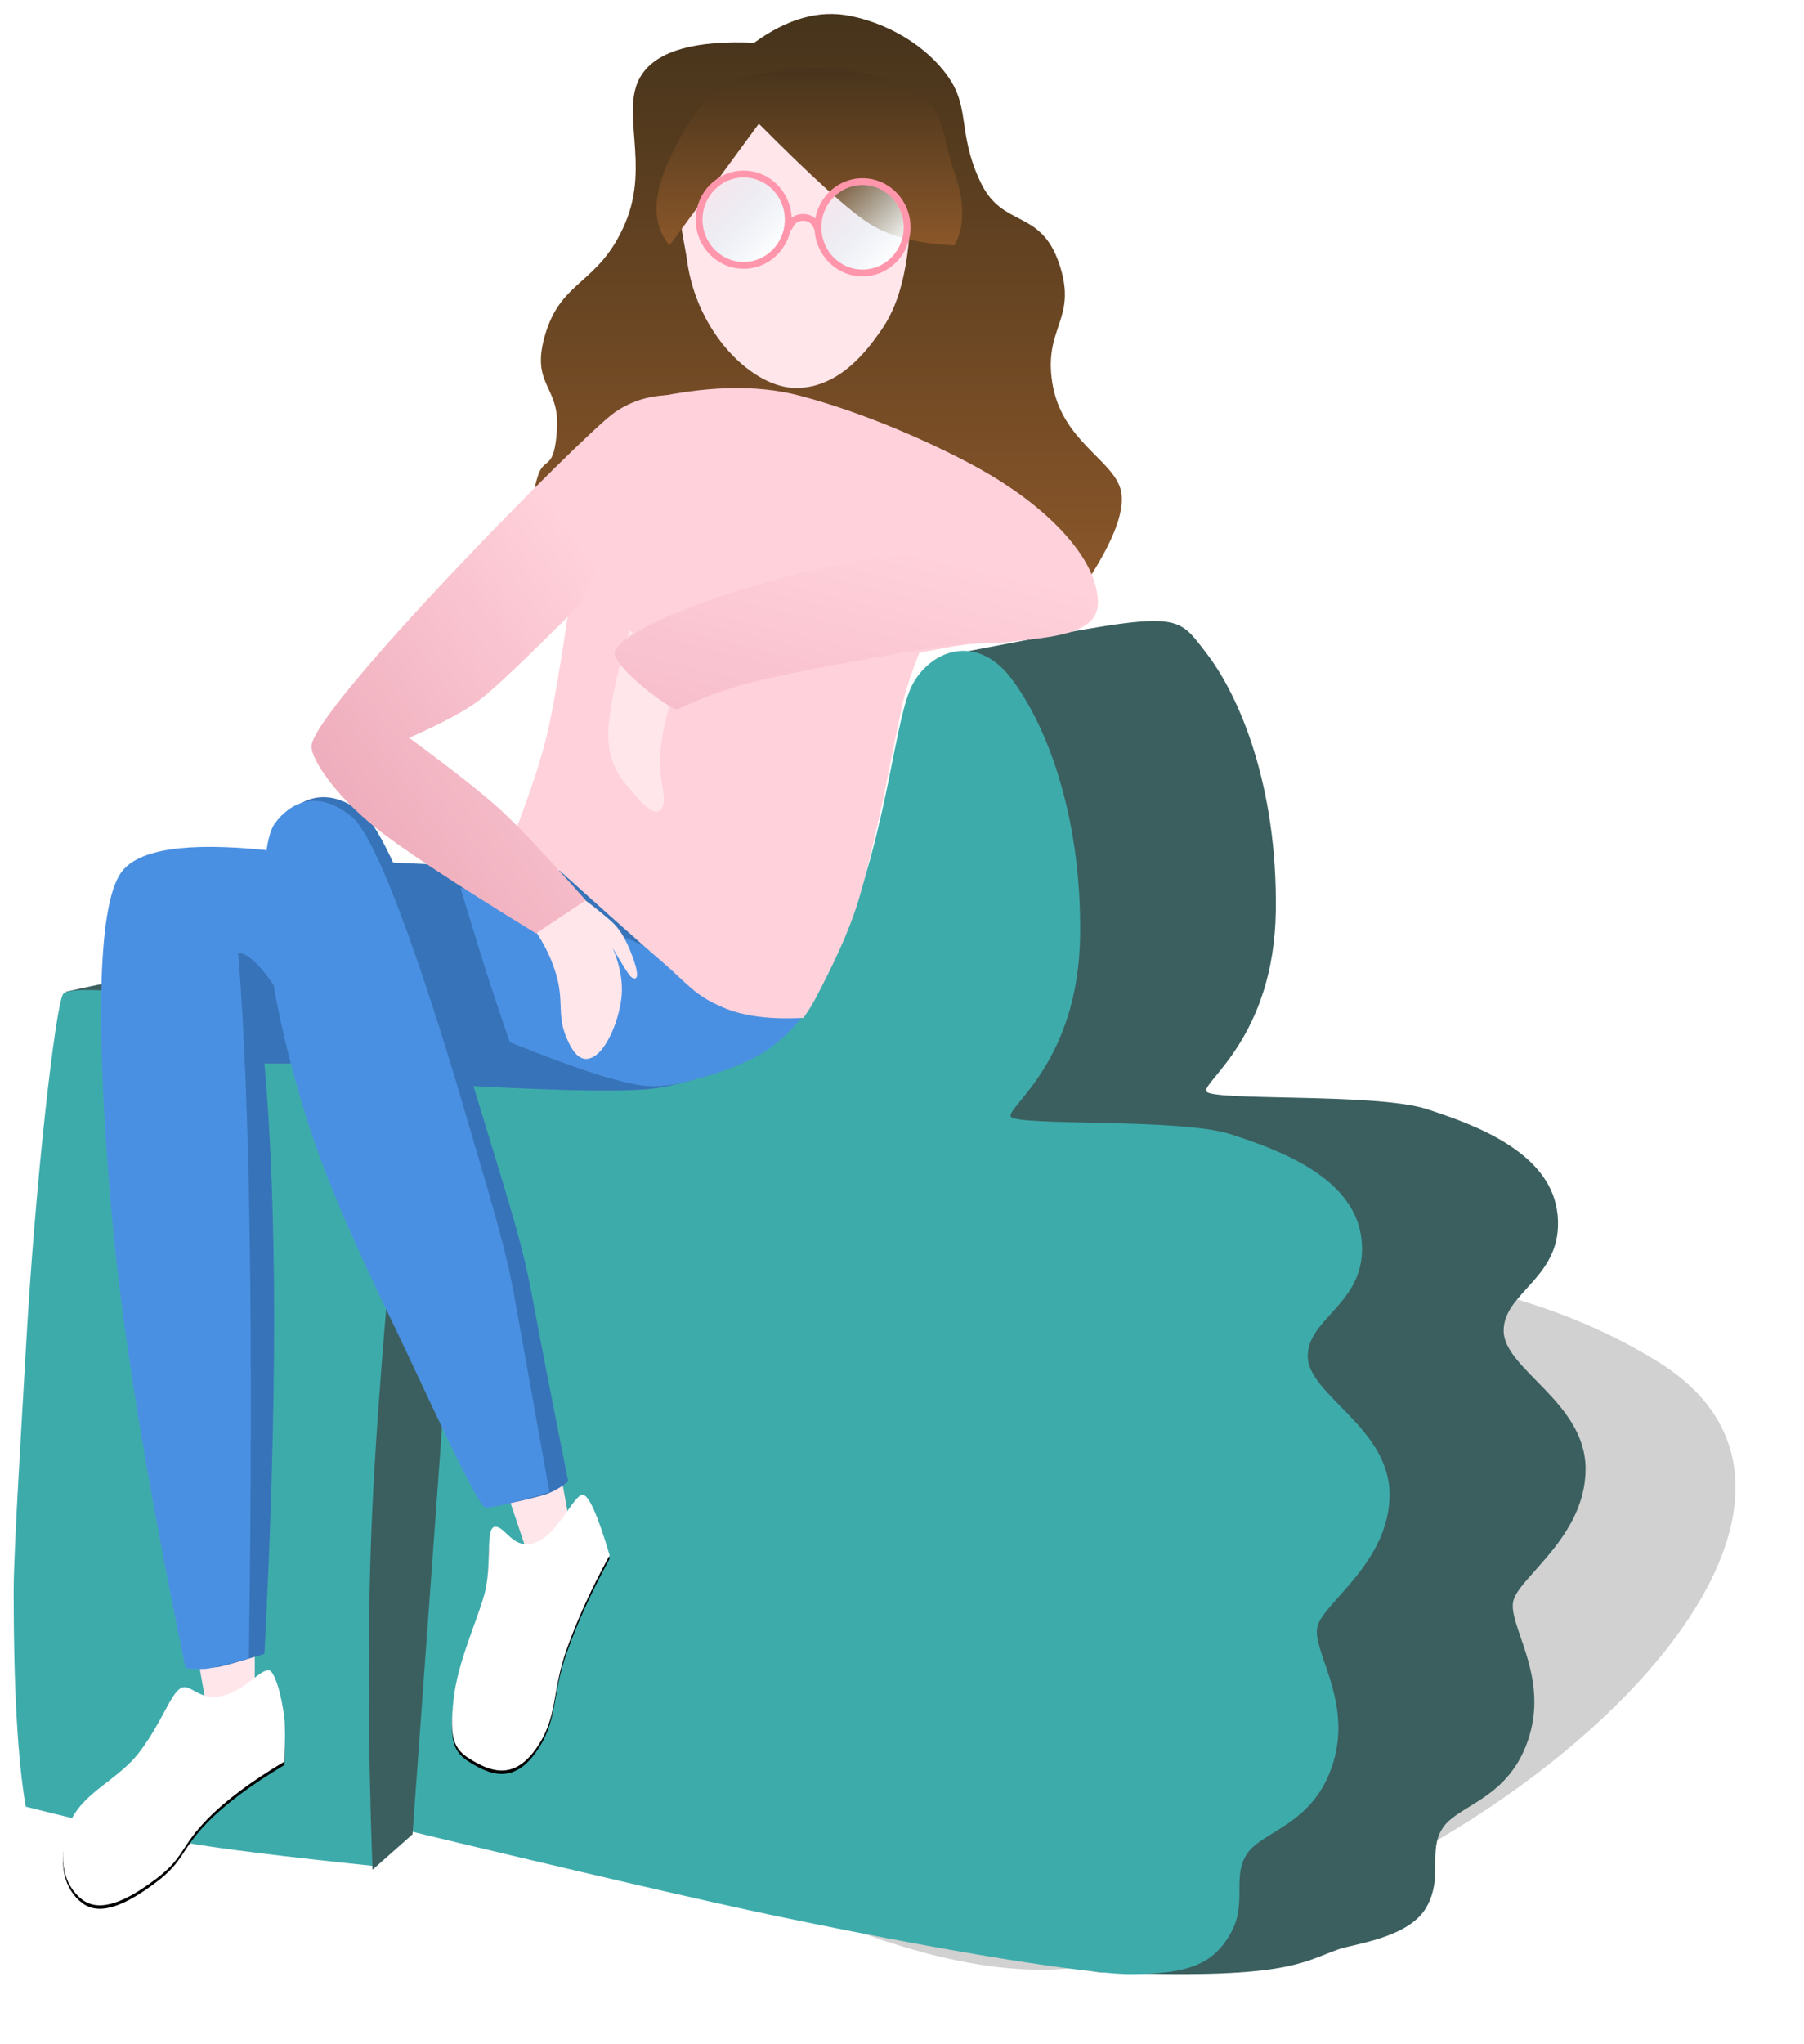 <?xml version="1.0" encoding="UTF-8"?>
<svg width="529px" height="599px" viewBox="0 0 529 599" version="1.1" xmlns="http://www.w3.org/2000/svg" xmlns:xlink="http://www.w3.org/1999/xlink">
    <!-- Generator: Sketch 52.6 (67491) - http://www.bohemiancoding.com/sketch -->
    <title>Group 2</title>
    <desc>Created with Sketch.</desc>
    <defs>
        <filter x="-5.8%" y="-2.0%" width="114.4%" height="109.4%" filterUnits="objectBoundingBox" id="filter-1">
            <feOffset dx="0" dy="2" in="SourceAlpha" result="shadowOffsetOuter1"></feOffset>
            <feGaussianBlur stdDeviation="2" in="shadowOffsetOuter1" result="shadowBlurOuter1"></feGaussianBlur>
            <feColorMatrix values="0 0 0 0 0   0 0 0 0 0   0 0 0 0 0  0 0 0 0.229 0" type="matrix" in="shadowBlurOuter1" result="shadowMatrixOuter1"></feColorMatrix>
            <feMerge>
                <feMergeNode in="shadowMatrixOuter1"></feMergeNode>
                <feMergeNode in="SourceGraphic"></feMergeNode>
            </feMerge>
        </filter>
        <filter x="-6.3%" y="-13.0%" width="112.5%" height="126.1%" filterUnits="objectBoundingBox" id="filter-2">
            <feGaussianBlur stdDeviation="10" in="SourceGraphic"></feGaussianBlur>
        </filter>
        <linearGradient x1="50%" y1="0%" x2="50%" y2="100%" id="linearGradient-3">
            <stop stop-color="#45331B" offset="0%"></stop>
            <stop stop-color="#8B572A" offset="100%"></stop>
        </linearGradient>
        <path d="M127.249,443.434 C130.342,443.434 132.466,450.482 139.045,448.081 C145.624,445.68 150.193,434.09 152.852,434.09 C154.625,434.09 157.263,439.997 160.767,451.812 C155.569,461.269 151.405,470.367 148.275,479.109 C143.579,492.221 145.783,499.305 139.045,508.686 C132.308,518.067 125.391,514.877 120.085,511.69 C114.779,508.503 113.816,505.211 114.977,494.232 C116.139,483.253 121.724,471.592 124.048,463.224 C126.372,454.855 124.157,443.434 127.249,443.434 Z" id="path-4"></path>
        <filter x="-10.8%" y="-4.9%" width="121.6%" height="112.4%" filterUnits="objectBoundingBox" id="filter-5">
            <feOffset dx="0" dy="1" in="SourceAlpha" result="shadowOffsetOuter1"></feOffset>
            <feGaussianBlur stdDeviation="1.5" in="shadowOffsetOuter1" result="shadowBlurOuter1"></feGaussianBlur>
            <feColorMatrix values="0 0 0 0 0   0 0 0 0 0   0 0 0 0 0  0 0 0 0.161 0" type="matrix" in="shadowBlurOuter1"></feColorMatrix>
        </filter>
        <path d="M34.763,490.899 C37.723,488.792 40.433,494.959 47.481,492.947 C54.529,490.935 57.931,485.492 60.802,485.492 C62.234,485.492 64.404,491.375 65.415,499.832 C65.641,501.728 65.641,505.874 65.415,512.269 C55.676,518.06 48.129,523.692 42.775,529.166 C34.745,537.377 36.208,540.294 27.727,546.679 C19.245,553.063 11.45,556.723 6.152,552.757 C0.854,548.791 -1.335,540.959 2.115,531.175 C5.565,521.391 16.557,517.977 23.039,509.297 C29.521,500.617 31.803,493.006 34.763,490.899 Z" id="path-6"></path>
        <filter x="-7.7%" y="-5.8%" width="115.4%" height="114.5%" filterUnits="objectBoundingBox" id="filter-7">
            <feOffset dx="0" dy="1" in="SourceAlpha" result="shadowOffsetOuter1"></feOffset>
            <feGaussianBlur stdDeviation="1.5" in="shadowOffsetOuter1" result="shadowBlurOuter1"></feGaussianBlur>
            <feColorMatrix values="0 0 0 0 0   0 0 0 0 0   0 0 0 0 0  0 0 0 0.161 0" type="matrix" in="shadowBlurOuter1"></feColorMatrix>
        </filter>
        <linearGradient x1="67.002%" y1="23.704%" x2="-79.799%" y2="177.68%" id="linearGradient-8">
            <stop stop-color="#FFD1DB" offset="0%"></stop>
            <stop stop-color="#D36F86" offset="100%"></stop>
        </linearGradient>
        <linearGradient x1="91.933%" y1="22.448%" x2="-246.999%" y2="499.008%" id="linearGradient-9">
            <stop stop-color="#FFD1DB" offset="0%"></stop>
            <stop stop-color="#D36F86" offset="100%"></stop>
        </linearGradient>
        <linearGradient x1="85.679%" y1="83.321%" x2="15.043%" y2="14.395%" id="linearGradient-10">
            <stop stop-color="#FFFFFF" offset="0%"></stop>
            <stop stop-color="#C5EDF9" stop-opacity="0.133" offset="100%"></stop>
        </linearGradient>
    </defs>
    <g id="Page-1" stroke="none" stroke-width="1" fill="none" fill-rule="evenodd">
        <g id="etusivu-ei_kirjautunut-desktop" transform="translate(-846, -192)">
            <g id="Group-3" transform="translate(42, 65)">
                <g id="Group-2" filter="url(#filter-1)" transform="translate(808, 129)">
                    <g id="Group" transform="translate(0, 178)">
                        <path d="M298.011,399.2 C416.803,399.2 557.825,299.666 489.04,243.964 C420.255,188.262 305.162,194.901 186.37,194.901 C67.578,194.901 28.417,141.39 28.417,188.199 C28.417,212.355 68.514,226.626 115.605,282.459 C159.767,334.82 240.521,399.2 298.011,399.2 Z" id="Oval-2" fill-opacity="0.181" fill="#000000" filter="url(#filter-2)" transform="translate(267.782, 284.1) rotate(-7) translate(-267.782, -284.1) "></path>
                        <path d="M15.184,108.667 L118.263,120.17 L187.635,112.062 C150.541,107.269 129.202,104.521 123.62,103.817 C118.038,103.114 105.915,101.646 87.25,99.413 C74.566,99.413 63.01,100.149 52.582,101.62 C42.154,103.091 29.688,105.44 15.184,108.667 Z" id="Path-31" fill="#3B5F5F"></path>
                        <path d="M188.049,124.391 C202.926,125.585 216.562,121.379 228.959,111.772 C241.356,102.165 248.189,91.127 249.458,78.657 C244.573,109.056 236.751,128.566 225.992,137.186 C215.233,145.806 199.088,149.532 177.558,148.365 L126.898,137.186 L188.049,124.391 Z" id="Path-30" fill="#D8D8D8"></path>
                        <path d="M257.311,126.723 C274.142,121.295 261.031,43.015 274.727,9.811 C342.83,-3.151 339.957,-3.245 349.73,9.385 C359.503,22.014 370.631,48.424 370.11,85.025 C369.589,121.625 348.778,134.822 349.73,137.8 C350.682,140.777 399.479,138.237 414.272,143.017 C429.064,147.796 451.058,155.932 452.761,174.167 C454.465,192.402 436.927,196.551 436.927,207.952 C436.927,219.352 460.954,228.84 460.954,248.51 C460.954,268.179 441.683,280.043 439.802,287.021 C437.92,294 450.02,308.394 444.453,326.822 C438.887,345.251 423.715,346.764 419.126,353.629 C414.537,360.494 419.36,367.997 414.272,376.97 C409.183,385.942 393.064,387.678 388.511,389.282 C377.603,393.125 373.139,398.299 318.237,395.988 C287.931,394.713 240.48,132.151 257.311,126.723 Z" id="Path-27" fill="#3B5F5F"></path>
                        <path d="M126.981,135.559 C164.476,138.2 188.828,137.708 200.037,134.085 C216.851,128.65 229.513,126.579 243.194,93.333 C256.876,60.086 258.155,27.934 263.879,18.044 C269.604,8.154 282.598,3.952 292.361,16.597 C302.123,29.243 313.241,55.687 312.72,92.334 C312.199,128.981 291.409,142.194 292.361,145.176 C293.312,148.157 342.058,145.614 356.836,150.399 C371.614,155.185 393.584,163.331 395.286,181.59 C396.988,199.848 379.469,204.002 379.469,215.417 C379.469,226.833 403.47,236.333 403.47,256.027 C403.47,275.722 384.219,287.6 382.34,294.588 C380.46,301.576 392.547,315.987 386.987,334.44 C381.426,352.892 366.269,354.407 361.685,361.28 C357.101,368.154 361.919,375.667 356.836,384.651 C351.753,393.635 344.567,396.561 327.063,396.561 C319.139,396.561 287.065,392.77 223.365,379.48 C203.296,375.293 165.717,366.577 110.629,353.331 C111.541,315.936 112.777,286.283 114.337,264.373 C115.896,242.463 120.111,199.525 126.981,135.559 Z" id="Path-27" fill="#3EABAB"></path>
                        <path d="M105.712,364.88 C104.307,322.905 104.307,290.549 105.712,267.812 C107.117,245.075 111.287,195.849 118.221,120.134 C51.057,109.57 16.471,105.992 14.462,109.4 C12.247,113.159 6.271,164.622 3.547,213.977 C2.567,231.725 2.90898633e-13,272.081 0,284.544 C-6.5826714e-13,312.803 1.182,333.783 3.547,347.484 C24.561,352.762 40.238,356.292 50.578,358.071 C60.918,359.851 79.296,362.12 105.712,364.88 Z" id="Path-28" fill="#3EABAB"></path>
                        <path d="M105.229,365.972 L116.964,355.586 L132.974,134.963 L187.635,123.954 L187.635,111.43 L116.964,119.757 C110.617,181.741 106.705,228.221 105.229,259.197 C103.752,290.173 103.752,325.765 105.229,365.972 Z" id="Path-29" fill="#3B5F5F"></path>
                    </g>
                    <g id="Group-8" transform="translate(14, 0)">
                        <polygon id="Path-43" fill="#FFE6EB" points="40.122 482.492 42.584 496.343 56.709 491.3 56.709 475.873"></polygon>
                        <path d="M60.325,247.024 L147.038,251.164 L217.7,291.934 C213.961,296.73 210.849,300.081 208.364,301.987 C202.79,306.263 195.686,309.441 188.267,311.508 C184.293,312.614 178.623,314.549 172.581,315.138 C164.057,315.968 146.861,315.691 120.993,314.308 L112.483,311.508 C111.007,297.956 109.343,288.56 107.491,283.319 C105.639,278.077 89.917,265.979 60.325,247.024 Z" id="Path-35" fill="#3773B8"></path>
                        <path d="M117.031,256.231 L155.735,266.472 L217.117,293.937 C215.739,296.133 213.132,298.821 209.296,302.001 C203.541,306.772 193.628,310.315 185.742,312.367 C181.784,313.397 176.829,314.744 171.431,314.251 C164.353,313.605 151.043,309.335 131.499,301.439 C129.485,295.61 127.622,290.101 125.912,284.911 C124.202,279.721 121.242,270.161 117.031,256.231 Z" id="Path-35" fill="#4A90E2"></path>
                        <path d="M18.641,253.499 C13.208,260.195 12.154,293.543 15.477,353.542 L38.641,484.513 C42.072,484.806 44.592,484.806 46.202,484.513 C47.812,484.22 52.258,482.952 59.54,480.708 C63.33,407.955 63.33,350.279 59.54,307.679 C63.33,307.679 66.722,307.679 69.716,307.679 L65.225,247.085 C39.602,244.665 24.074,246.802 18.641,253.499 Z" id="Path-33" fill="#3773B8"></path>
                        <path d="M17.621,251.571 C10.179,261.615 10.259,301.121 14.731,351.614 C17.713,385.277 24.942,429.708 36.418,484.908 C39.605,485.225 41.992,485.225 43.579,484.908 C45.167,484.592 48.964,483.654 54.97,482.093 C56.349,386.791 55.308,317.84 51.846,275.24 C55.308,275.24 60.518,281.101 67.478,292.822 L60.162,245.157 C36.762,242.737 22.582,244.874 17.621,251.571 Z" id="Path-33" fill="#4A90E2"></path>
                        <path d="M139.74,139.228 C138.51,140.575 138.51,139.312 139.74,135.438 C141.584,129.627 144.576,134.437 145.34,121.579 C146.105,108.721 137.192,108.882 142.086,93.35 C146.979,77.818 157.674,79.243 165.287,61.525 C172.901,43.807 163.266,27.799 170.359,17.61 C175.087,10.818 186.022,7.788 203.163,8.519 C212.824,1.484 222.155,-1.144 231.156,0.634 C244.659,3.303 255.756,11.412 260.979,19.945 C266.203,28.478 263.102,36.019 269.596,49.527 C276.09,63.035 287.191,57.072 292.641,73.419 C298.091,89.766 287.857,91.833 290.614,108.421 C293.371,125.01 307.993,130.614 310.552,139.228 C312.257,144.971 308.776,154.373 300.107,167.435 L139.74,139.228 Z" id="Path-41" fill="url(#linearGradient-3)"></path>
                        <path d="M137.156,266.376 C140.743,270.914 143.351,275.856 144.979,281.201 C147.422,289.219 145.361,293.192 147.915,299.618 C150.469,306.043 153.252,307.671 156.608,305.345 C159.965,303.02 163.329,295.555 164.187,288.717 C164.759,284.158 163.92,279.192 161.67,273.819 C164.711,279.149 166.559,282.022 167.215,282.437 C168.199,283.059 170.244,283.565 167.215,275.688 C164.187,267.811 161.67,266.376 158.748,263.865 C156.8,262.191 153.611,259.764 149.182,256.583 L137.156,266.376 Z" id="Path-39" fill="#FFE6EB"></path>
                        <path d="M131.569,436.083 L136.56,450.908 L142.737,453.287 L149.386,444.252 L146.604,429.09 C143.634,428.094 140.922,428.094 138.467,429.09 C136.011,430.085 133.712,432.416 131.569,436.083 Z" id="Path-42" fill="#FFE6EB"></path>
                        <g id="Path-44">
                            <use fill="black" fill-opacity="1" filter="url(#filter-5)" xlink:href="#path-4"></use>
                            <use fill="#FFFFFF" fill-rule="evenodd" xlink:href="#path-4"></use>
                        </g>
                        <g id="Path-45">
                            <use fill="black" fill-opacity="1" filter="url(#filter-7)" xlink:href="#path-6"></use>
                            <use fill="#FFFFFF" fill-rule="evenodd" xlink:href="#path-6"></use>
                        </g>
                        <path d="M169.902,113.422 L149.392,170.343 C146.591,189.732 144.305,203.199 142.533,210.742 C140.762,218.285 137.637,227.862 133.159,239.472 C155.908,260.035 170.024,272.644 175.507,277.301 C183.732,284.285 185.3,287.594 194.247,291.351 C200.212,293.855 207.997,294.841 217.602,294.31 C218.995,292.337 220.199,290.388 221.217,288.463 C226.953,277.613 230.827,268.932 233.271,261.364 C234.935,256.208 237.35,246.843 240.775,231.037 C242.575,222.729 244.468,211.809 247.082,200.586 C247.74,197.758 249.23,193.344 251.551,187.346 C260.95,185.417 267.739,184.366 271.917,184.192 C301.278,182.974 306.337,178.879 303.101,167.143 C300.506,157.734 289.361,144.14 266.963,132.137 C255.459,125.972 235.738,116.993 216.427,111.935 C203.554,108.563 188.045,109.058 169.902,113.422 Z" id="Path-36" fill="#FFD1DB"></path>
                        <path d="M183.462,72.307 C186.361,93.836 202.842,109.711 215.427,109.711 C228.013,109.711 236.196,98.846 240.381,92.798 C244.567,86.751 249.159,76.666 249.159,52.181 C249.159,27.696 253.687,35.653 231.373,22.754 C217.356,14.651 198.545,17.499 185.743,39.429 C178.166,52.411 182.383,64.302 183.462,72.307 Z" id="Path-40" fill="#FFE6EB"></path>
                        <path d="M88.335,234.288 C77.637,225.822 69.338,230.369 64.877,236.226 C60.417,242.082 57.97,272.662 75.192,324.547 C80.985,341.999 90.653,362.395 99.98,380.974 C109.139,399.219 126.644,436.751 129.07,436.751 C131.497,436.751 136.012,435.561 140.555,434.403 C143.284,433.707 145.974,432.308 148.625,430.206 C143.885,406.421 140.368,388.375 138.074,376.067 C135.234,360.826 132.1,351.202 121.896,317.778 C119.74,310.715 99.034,242.754 88.335,234.288 Z" id="Path" fill="#3773B8"></path>
                        <path d="M85.169,235.382 C74.87,226.916 66.882,231.464 62.588,237.32 C58.294,243.176 55.94,273.756 72.517,325.641 C78.094,343.094 87.4,363.489 96.378,382.069 C105.194,400.313 122.044,437.846 124.38,437.846 C126.716,437.846 131.017,436.681 135.39,435.523 C138.018,434.827 140.59,434.081 143.108,433.286 C138.609,408.178 135.255,389.47 133.047,377.162 C130.313,361.92 127.296,352.296 117.474,318.872 C115.399,311.809 95.467,243.848 85.169,235.382 Z" id="Path" fill="#4A90E2"></path>
                        <path d="M183.868,112.177 C175.654,111.022 168.451,112.58 162.257,116.853 C152.967,123.262 73.337,204.129 73.337,214.795 C73.337,218.46 79.786,228.419 91.454,238.01 C98.764,244.017 114.673,254.533 139.183,269.558 L153.757,259.839 C142.398,247.039 134.143,238.271 128.99,233.533 C123.838,228.796 114.836,221.698 101.984,212.239 C111.473,208.042 118.315,204.373 122.509,201.232 C126.703,198.092 136.471,188.826 151.813,173.435 L183.868,112.177 Z" id="Path-34" fill="url(#linearGradient-8)"></path>
                        <path d="M166.57,180.718 C162.441,194.853 160.376,205.045 160.376,211.295 C160.376,217.544 162.441,222.779 166.57,227 C171.384,233.194 174.527,235.211 176,233.048 C178.21,229.804 174.268,224.243 176,213.157 C177.155,205.766 179.238,199.062 182.251,193.046 L166.57,180.718 Z" id="Path-38" fill="#FFE6EB"></path>
                        <path d="M282.632,161.025 C264.655,156.721 243.386,157.546 218.824,163.5 C181.981,172.431 162.269,182.865 162.269,187.367 C162.269,191.869 178.231,203.846 180.492,203.846 C181.368,203.846 188.697,199.452 203.287,195.747 C210.309,193.964 224.551,191.17 246.012,187.367 C254.953,185.976 261.154,185.134 264.615,184.84 C268.641,184.499 273.976,184.539 277.306,184.192 C294.195,182.432 300.64,180.067 301.673,176.253 C303.172,170.718 296.825,165.642 282.632,161.025 Z" id="Path-37" fill="url(#linearGradient-9)"></path>
                        <path d="M204.517,32.256 C220.434,48.252 231.315,58.068 237.16,61.703 C243.005,65.337 251.239,67.409 261.863,67.917 C264.932,62.451 264.932,55.291 261.863,46.437 C257.26,33.156 259.991,26.72 245.459,20.587 C230.928,14.453 216.642,15.468 204.517,17.685 C192.393,19.902 186.01,26.318 178.345,42.608 C173.235,53.467 173.235,61.904 178.345,67.917 L204.517,32.256 Z" id="Path-32" fill="url(#linearGradient-3)"></path>
                    </g>
                    <g id="Group-5" transform="translate(201, 47)" stroke="#FF96AC" stroke-width="2">
                        <path d="M26.688,15.058 C27.458,13.505 28.729,12.729 30.5,12.729 C32.271,12.729 33.542,13.505 34.312,15.058" id="Line" stroke-linecap="square"></path>
                        <ellipse id="Oval-3" fill="url(#linearGradient-10)" cx="13.071" cy="13.385" rx="13.071" ry="13.385"></ellipse>
                        <ellipse id="Oval-3" fill="url(#linearGradient-10)" cx="47.929" cy="15.615" rx="13.071" ry="13.385"></ellipse>
                    </g>
                </g>
            </g>
        </g>
    </g>
</svg>